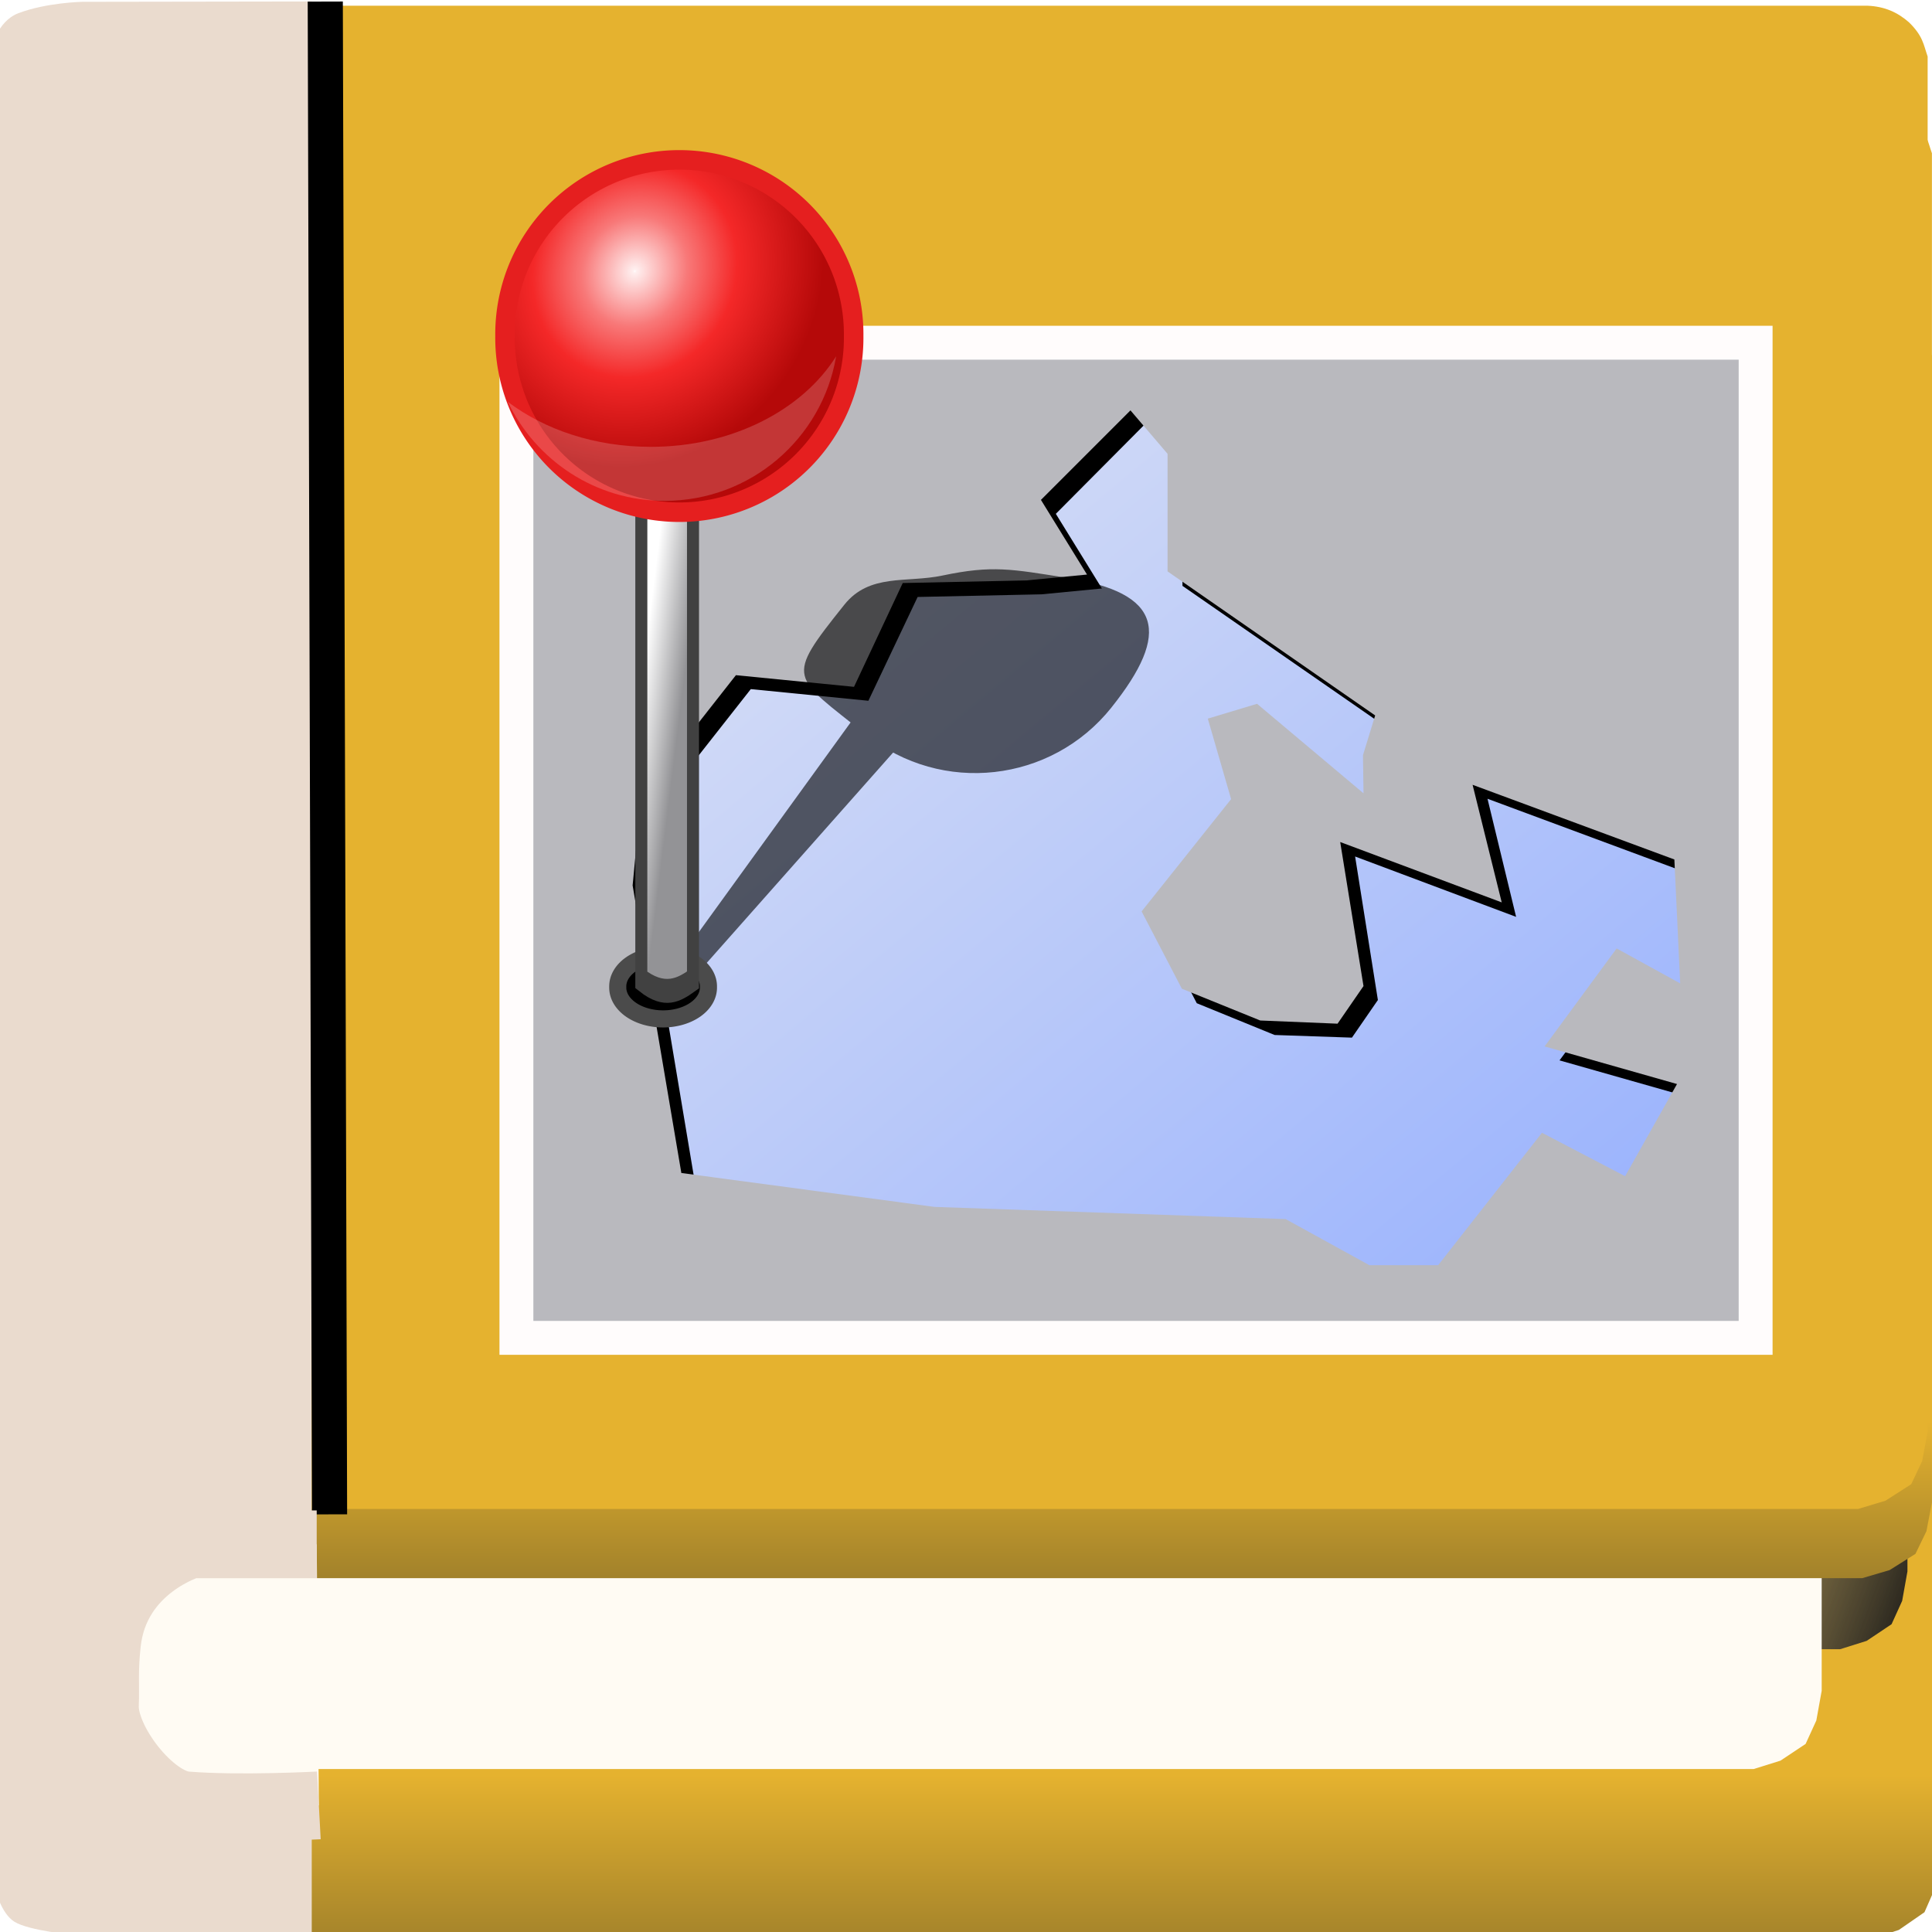 <?xml version="1.0" encoding="UTF-8" standalone="no"?>
<!-- Created with Inkscape (http://www.inkscape.org/) -->

<svg
   xmlns:dc="http://purl.org/dc/elements/1.1/"
   xmlns:cc="http://creativecommons.org/ns#"
   xmlns:rdf="http://www.w3.org/1999/02/22-rdf-syntax-ns#"
   xmlns:svg="http://www.w3.org/2000/svg"
   xmlns="http://www.w3.org/2000/svg"
   xmlns:xlink="http://www.w3.org/1999/xlink"
   xmlns:sodipodi="http://sodipodi.sourceforge.net/DTD/sodipodi-0.dtd"
   xmlns:inkscape="http://www.inkscape.org/namespaces/inkscape"
   width="114"
   height="114"
   id="svg2"
   version="1.1"
   inkscape:version="0.48.2 r9819"
   sodipodi:docname="BookIconFull114x114.svg"
   inkscape:export-filename="/Users/dean/Documents/InkscapeDocuments/BookIconFull@2.png"
   inkscape:export-xdpi="90"
   inkscape:export-ydpi="90">
  <defs
     id="defs4">
    <linearGradient
       id="linearGradient5474">
      <stop
         style="stop-color:#fffcfc;stop-opacity:1;"
         offset="0"
         id="stop5476" />
      <stop
         id="stop5478"
         offset="0.009"
         style="stop-color:#ffefef;stop-opacity:1;" />
      <stop
         style="stop-color:#f87878;stop-opacity:1;"
         offset="0.28"
         id="stop5480" />
      <stop
         id="stop5482"
         offset="0.541"
         style="stop-color:#f42828;stop-opacity:1;" />
      <stop
         style="stop-color:#b50909;stop-opacity:1;"
         offset="1"
         id="stop5484" />
    </linearGradient>
    <linearGradient
       id="linearGradient5462">
      <stop
         style="stop-color:#f6f6f6;stop-opacity:1;"
         offset="0"
         id="stop5464" />
      <stop
         id="stop5466"
         offset="0.575"
         style="stop-color:#f6d3d3;stop-opacity:1;" />
      <stop
         style="stop-color:#f29588;stop-opacity:1;"
         offset="0.775"
         id="stop5468" />
      <stop
         style="stop-color:#b40608;stop-opacity:1;"
         offset="1"
         id="stop5470" />
    </linearGradient>
    <linearGradient
       id="linearGradient4498">
      <stop
         id="stop4500"
         offset="0"
         style="stop-color:#fffcfc;stop-opacity:1;" />
      <stop
         style="stop-color:#ffefef;stop-opacity:1;"
         offset="0.133"
         id="stop4502" />
      <stop
         id="stop4504"
         offset="0.347"
         style="stop-color:#f87878;stop-opacity:1;" />
      <stop
         style="stop-color:#f42828;stop-opacity:1;"
         offset="0.674"
         id="stop5472" />
      <stop
         id="stop4506"
         offset="1"
         style="stop-color:#b50909;stop-opacity:1;" />
    </linearGradient>
    <linearGradient
       id="linearGradient4467">
      <stop
         style="stop-color:#ffffff;stop-opacity:0;"
         offset="0"
         id="stop4496" />
      <stop
         id="stop4514"
         offset="0.952"
         style="stop-color:#a19696;stop-opacity:1;" />
      <stop
         style="stop-color:#442e2e;stop-opacity:1;"
         offset="1"
         id="stop4471" />
    </linearGradient>
    <linearGradient
       id="linearGradient4405">
      <stop
         style="stop-color:#939396;stop-opacity:1;"
         offset="0"
         id="stop4407" />
      <stop
         style="stop-color:#ffffff;stop-opacity:1;"
         offset="1"
         id="stop4409" />
    </linearGradient>
    <linearGradient
       id="linearGradient4315">
      <stop
         style="stop-color:#8ba8ff;stop-opacity:1;"
         offset="0"
         id="stop4317" />
      <stop
         style="stop-color:#f1f1f2;stop-opacity:1;"
         offset="1"
         id="stop4319" />
    </linearGradient>
    <linearGradient
       inkscape:collect="always"
       id="linearGradient4168">
      <stop
         style="stop-color:#6d7ca6;stop-opacity:1;"
         offset="0"
         id="stop4170" />
      <stop
         style="stop-color:#6d7ca6;stop-opacity:0;"
         offset="1"
         id="stop4172" />
    </linearGradient>
    <linearGradient
       inkscape:collect="always"
       id="linearGradient4132">
      <stop
         style="stop-color:#737f9f;stop-opacity:1;"
         offset="0"
         id="stop4134" />
      <stop
         style="stop-color:#737f9f;stop-opacity:0;"
         offset="1"
         id="stop4136" />
    </linearGradient>
    <linearGradient
       id="linearGradient4086">
      <stop
         style="stop-color:#ff0003;stop-opacity:1;"
         offset="0"
         id="stop4088" />
      <stop
         style="stop-color:#ff0003;stop-opacity:0;"
         offset="1"
         id="stop4090" />
    </linearGradient>
    <linearGradient
       id="linearGradient4078"
       inkscape:collect="always">
      <stop
         id="stop4080"
         offset="0"
         style="stop-color:#8ba8ff;stop-opacity:1;" />
      <stop
         id="stop4082"
         offset="1"
         style="stop-color:#8ba8ff;stop-opacity:0" />
    </linearGradient>
    <linearGradient
       inkscape:collect="always"
       id="linearGradient4062">
      <stop
         style="stop-color:#8ba8ff;stop-opacity:0"
         offset="0"
         id="stop4064" />
      <stop
         style="stop-color:#8ba8ff;stop-opacity:0;"
         offset="1"
         id="stop4066" />
    </linearGradient>
    <linearGradient
       inkscape:collect="always"
       id="linearGradient4982">
      <stop
         style="stop-color:#000000;stop-opacity:1;"
         offset="0"
         id="stop4984" />
      <stop
         style="stop-color:#000000;stop-opacity:0;"
         offset="1"
         id="stop4986" />
    </linearGradient>
    <linearGradient
       id="linearGradient3840">
      <stop
         style="stop-color:#000000;stop-opacity:1;"
         offset="0"
         id="stop3842" />
      <stop
         style="stop-color:#000000;stop-opacity:0;"
         offset="1"
         id="stop3844" />
    </linearGradient>
    <linearGradient
       id="linearGradient3808">
      <stop
         style="stop-color:#111111;stop-opacity:1;"
         offset="0"
         id="stop3810" />
      <stop
         style="stop-color:#c8c7c6;stop-opacity:0;"
         offset="1"
         id="stop3812" />
    </linearGradient>
    <linearGradient
       id="linearGradient3758">
      <stop
         style="stop-color:#886f29;stop-opacity:1;"
         offset="0"
         id="stop3760" />
      <stop
         style="stop-color:#e5b22f;stop-opacity:1;"
         offset="1"
         id="stop3762" />
    </linearGradient>
    <linearGradient
       inkscape:collect="always"
       xlink:href="#linearGradient3758"
       id="linearGradient3764"
       x1="53.538"
       y1="1037.904"
       x2="53.538"
       y2="1024.772"
       gradientUnits="userSpaceOnUse" />
    <linearGradient
       inkscape:collect="always"
       xlink:href="#linearGradient3758"
       id="linearGradient3034"
       gradientUnits="userSpaceOnUse"
       x1="53.538"
       y1="1037.904"
       x2="53.538"
       y2="1024.772"
       gradientTransform="matrix(1.029,0,0,1.065,6.108,-48.272)" />
    <linearGradient
       inkscape:collect="always"
       xlink:href="#linearGradient3758"
       id="linearGradient3804"
       gradientUnits="userSpaceOnUse"
       x1="53.538"
       y1="1037.904"
       x2="53.538"
       y2="1024.772"
       gradientTransform="matrix(1.037,0,0,0.973,4.807,25.126)" />
    <linearGradient
       inkscape:collect="always"
       xlink:href="#linearGradient3808"
       id="linearGradient3814"
       x1="116.44"
       y1="1006.148"
       x2="91.439"
       y2="997.056"
       gradientUnits="userSpaceOnUse"
       gradientTransform="translate(9.242,-4.566)" />
    <linearGradient
       inkscape:collect="always"
       xlink:href="#linearGradient3840"
       id="linearGradient3846"
       x1="77.727"
       y1="1016.229"
       x2="24.896"
       y2="946.276"
       gradientUnits="userSpaceOnUse"
       gradientTransform="matrix(0.887,0,0,1,16.805,-0.041)" />
    <linearGradient
       inkscape:collect="always"
       xlink:href="#linearGradient4982"
       id="linearGradient4988"
       x1="96.634"
       y1="1029.321"
       x2="36.933"
       y2="950.393"
       gradientUnits="userSpaceOnUse"
       gradientTransform="translate(-2,-2)" />
    <clipPath
       clipPathUnits="userSpaceOnUse"
       id="clipPath4028">
      <path
         sodipodi:nodetypes="cccccccccccccccccccccccccccccccccccccc"
         inkscape:connector-curvature="0"
         id="path4030"
         d="m 176.874,958.924 0.683,-2.282 -11.993,-8.328 0,-6.829 -2.165,-2.498 -5.164,5.164 2.665,4.331 -3.498,0.333 -7.162,0.166 -2.832,5.996 -6.829,-0.666 -5.497,6.996 -0.479,5.173 2.811,16.647 14.649,1.952 20.331,0.713 4.83,2.665 3.998,0 5.996,-7.662 4.83,2.499 2.998,-5.33 -7.662,-2.165 4.164,-5.663 3.665,1.999 -0.333,-7.162 -11.66,-4.331 1.666,6.829 -9.328,-3.498 1.333,8.329 -1.499,2.165 -4.477,-0.164 -4.518,-1.835 -2.332,-4.497 5.164,-6.496 -1.333,-4.664 2.832,-0.833 6.163,5.164 z"
         style="fill:#8ba8ff;fill-opacity:1;stroke:#8ba8ff;stroke-width:1.653;stroke-linecap:butt;stroke-linejoin:round;stroke-miterlimit:4;stroke-opacity:1;stroke-dasharray:none;stroke-dashoffset:0;display:inline" />
    </clipPath>
    <clipPath
       clipPathUnits="userSpaceOnUse"
       id="clipPath4032">
      <path
         sodipodi:nodetypes="cccccccccccccccccccccccccccccccccccccc"
         inkscape:connector-curvature="0"
         id="path4034"
         d="m 176.874,958.924 0.683,-2.282 -11.993,-8.328 0,-6.829 -2.165,-2.498 -5.164,5.164 2.665,4.331 -3.498,0.333 -7.162,0.166 -2.832,5.996 -6.829,-0.666 -5.497,6.996 -0.479,5.173 2.811,16.647 14.649,1.952 20.331,0.713 4.83,2.665 3.998,0 5.996,-7.662 4.83,2.499 2.998,-5.33 -7.662,-2.165 4.164,-5.663 3.665,1.999 -0.333,-7.162 -11.66,-4.331 1.666,6.829 -9.328,-3.498 1.333,8.329 -1.499,2.165 -4.477,-0.164 -4.518,-1.835 -2.332,-4.497 5.164,-6.496 -1.333,-4.664 2.832,-0.833 6.163,5.164 z"
         style="fill:#8ba8ff;fill-opacity:1;stroke:#8ba8ff;stroke-width:1.653;stroke-linecap:butt;stroke-linejoin:round;stroke-miterlimit:4;stroke-opacity:1;stroke-dasharray:none;stroke-dashoffset:0;display:inline" />
    </clipPath>
    <linearGradient
       inkscape:collect="always"
       xlink:href="#linearGradient4062"
       id="linearGradient4068"
       x1="205.848"
       y1="992.742"
       x2="155.179"
       y2="954.148"
       gradientUnits="userSpaceOnUse" />
    <linearGradient
       inkscape:collect="always"
       xlink:href="#linearGradient4078"
       id="linearGradient4076"
       x1="158.049"
       y1="970.242"
       x2="205.848"
       y2="992.742"
       gradientUnits="userSpaceOnUse" />
    <linearGradient
       inkscape:collect="always"
       xlink:href="#linearGradient4086"
       id="linearGradient4092"
       x1="174.299"
       y1="965.957"
       x2="218.348"
       y2="1009.885"
       gradientUnits="userSpaceOnUse" />
    <linearGradient
       inkscape:collect="always"
       xlink:href="#linearGradient4132"
       id="linearGradient4138"
       x1="173.925"
       y1="965.957"
       x2="200.508"
       y2="1007.921"
       gradientUnits="userSpaceOnUse" />
    <clipPath
       clipPathUnits="userSpaceOnUse"
       id="clipPath4142">
      <path
         style="fill:#8ba8ff;fill-opacity:1;stroke:#8ba8ff;stroke-width:1.653;stroke-linecap:butt;stroke-linejoin:round;stroke-miterlimit:4;stroke-opacity:1;stroke-dasharray:none;stroke-dashoffset:0;display:inline"
         d="m 195.076,969.731 0.683,-2.282 -11.993,-8.328 0,-6.829 -2.165,-2.498 -5.164,5.164 2.665,4.331 -3.498,0.333 -7.162,0.166 -2.832,5.996 -6.829,-0.666 -5.497,6.996 -0.479,5.173 2.811,16.647 14.649,1.952 20.331,0.713 4.83,2.665 3.998,0 5.996,-7.662 4.83,2.499 2.998,-5.33 -7.662,-2.165 4.164,-5.663 3.665,1.999 -0.333,-7.162 -11.66,-4.331 1.666,6.829 -9.328,-3.498 1.333,8.329 -1.499,2.165 -4.477,-0.164 -4.518,-1.835 -2.332,-4.497 5.164,-6.496 -1.333,-4.664 2.832,-0.833 6.163,5.164 z"
         id="path4144"
         inkscape:connector-curvature="0"
         sodipodi:nodetypes="cccccccccccccccccccccccccccccccccccccc" />
    </clipPath>
    <clipPath
       clipPathUnits="userSpaceOnUse"
       id="clipPath4146">
      <path
         style="fill:#8ba8ff;fill-opacity:1;stroke:#8ba8ff;stroke-width:1.653;stroke-linecap:butt;stroke-linejoin:round;stroke-miterlimit:4;stroke-opacity:1;stroke-dasharray:none;stroke-dashoffset:0;display:inline"
         d="m 195.076,969.731 0.683,-2.282 -11.993,-8.328 0,-6.829 -2.165,-2.498 -5.164,5.164 2.665,4.331 -3.498,0.333 -7.162,0.166 -2.832,5.996 -6.829,-0.666 -5.497,6.996 -0.479,5.173 2.811,16.647 14.649,1.952 20.331,0.713 4.83,2.665 3.998,0 5.996,-7.662 4.83,2.499 2.998,-5.33 -7.662,-2.165 4.164,-5.663 3.665,1.999 -0.333,-7.162 -11.66,-4.331 1.666,6.829 -9.328,-3.498 1.333,8.329 -1.499,2.165 -4.477,-0.164 -4.518,-1.835 -2.332,-4.497 5.164,-6.496 -1.333,-4.664 2.832,-0.833 6.163,5.164 z"
         id="path4148"
         inkscape:connector-curvature="0"
         sodipodi:nodetypes="cccccccccccccccccccccccccccccccccccccc" />
    </clipPath>
    <linearGradient
       inkscape:collect="always"
       xlink:href="#linearGradient4132"
       id="linearGradient4154"
       gradientUnits="userSpaceOnUse"
       x1="173.925"
       y1="965.957"
       x2="200.508"
       y2="1007.921" />
    <linearGradient
       inkscape:collect="always"
       xlink:href="#linearGradient4168"
       id="linearGradient4174"
       x1="155.485"
       y1="978.15"
       x2="179.844"
       y2="1001.9"
       gradientUnits="userSpaceOnUse" />
    <clipPath
       clipPathUnits="userSpaceOnUse"
       id="clipPath4186">
      <path
         style="fill:#8ba8ff;fill-opacity:1;stroke:#8ba8ff;stroke-width:1.653;stroke-linecap:butt;stroke-linejoin:round;stroke-miterlimit:4;stroke-opacity:1;stroke-dasharray:none;stroke-dashoffset:0;display:inline"
         d="m 180.702,975.139 0.683,-2.282 -11.993,-8.328 -1e-5,-6.829 -2.165,-2.498 -5.164,5.164 2.665,4.331 -3.498,0.333 -7.162,0.166 -2.832,5.996 -6.829,-0.666 -5.497,6.996 -0.479,5.173 2.811,16.647 14.649,1.952 20.331,0.713 4.83,2.665 3.998,0 5.996,-7.662 4.83,2.499 2.998,-5.33 -7.662,-2.165 4.164,-5.663 3.665,1.999 -0.333,-7.162 -11.66,-4.331 1.666,6.829 -9.328,-3.498 1.333,8.329 -1.499,2.165 -4.477,-0.164 -4.518,-1.835 -2.332,-4.497 5.164,-6.496 -1.333,-4.664 2.832,-0.833 6.163,5.164 z"
         id="path4188"
         inkscape:connector-curvature="0"
         sodipodi:nodetypes="cccccccccccccccccccccccccccccccccccccc" />
    </clipPath>
    <clipPath
       clipPathUnits="userSpaceOnUse"
       id="clipPath4190">
      <path
         style="fill:#8ba8ff;fill-opacity:1;stroke:#8ba8ff;stroke-width:1.653;stroke-linecap:butt;stroke-linejoin:round;stroke-miterlimit:4;stroke-opacity:1;stroke-dasharray:none;stroke-dashoffset:0;display:inline"
         d="m 180.702,975.139 0.683,-2.282 -11.993,-8.328 -1e-5,-6.829 -2.165,-2.498 -5.164,5.164 2.665,4.331 -3.498,0.333 -7.162,0.166 -2.832,5.996 -6.829,-0.666 -5.497,6.996 -0.479,5.173 2.811,16.647 14.649,1.952 20.331,0.713 4.83,2.665 3.998,0 5.996,-7.662 4.83,2.499 2.998,-5.33 -7.662,-2.165 4.164,-5.663 3.665,1.999 -0.333,-7.162 -11.66,-4.331 1.666,6.829 -9.328,-3.498 1.333,8.329 -1.499,2.165 -4.477,-0.164 -4.518,-1.835 -2.332,-4.497 5.164,-6.496 -1.333,-4.664 2.832,-0.833 6.163,5.164 z"
         id="path4192"
         inkscape:connector-curvature="0"
         sodipodi:nodetypes="cccccccccccccccccccccccccccccccccccccc" />
    </clipPath>
    <linearGradient
       inkscape:collect="always"
       xlink:href="#linearGradient4168"
       id="linearGradient4198"
       gradientUnits="userSpaceOnUse"
       x1="155.485"
       y1="978.15"
       x2="179.844"
       y2="1001.9" />
    <clipPath
       clipPathUnits="userSpaceOnUse"
       id="clipPath4216">
      <path
         style="fill:#8ba8ff;fill-opacity:1;stroke:#8ba8ff;stroke-width:1.653;stroke-linecap:butt;stroke-linejoin:round;stroke-miterlimit:4;stroke-opacity:1;stroke-dasharray:none;stroke-dashoffset:0;display:inline"
         d="m 200.126,976.549 0.683,-2.282 -11.993,-8.328 -1e-5,-6.829 -2.165,-2.498 -5.164,5.164 2.665,4.331 -3.498,0.333 -7.162,0.166 -2.832,5.996 -6.829,-0.666 -5.497,6.996 -0.479,5.173 2.811,16.647 14.649,1.952 20.331,0.713 4.83,2.665 3.998,0 5.996,-7.662 4.83,2.499 2.998,-5.33 -7.662,-2.165 4.164,-5.663 3.665,1.999 -0.333,-7.162 -11.66,-4.331 1.666,6.829 -9.328,-3.498 1.333,8.329 -1.499,2.165 -4.477,-0.164 -4.518,-1.835 -2.332,-4.497 5.164,-6.496 -1.333,-4.664 2.832,-0.833 6.163,5.164 z"
         id="path4218"
         inkscape:connector-curvature="0"
         sodipodi:nodetypes="cccccccccccccccccccccccccccccccccccccc" />
    </clipPath>
    <clipPath
       clipPathUnits="userSpaceOnUse"
       id="clipPath4220">
      <path
         style="fill:#8ba8ff;fill-opacity:1;stroke:#8ba8ff;stroke-width:1.653;stroke-linecap:butt;stroke-linejoin:round;stroke-miterlimit:4;stroke-opacity:1;stroke-dasharray:none;stroke-dashoffset:0;display:inline"
         d="m 200.126,976.549 0.683,-2.282 -11.993,-8.328 -1e-5,-6.829 -2.165,-2.498 -5.164,5.164 2.665,4.331 -3.498,0.333 -7.162,0.166 -2.832,5.996 -6.829,-0.666 -5.497,6.996 -0.479,5.173 2.811,16.647 14.649,1.952 20.331,0.713 4.83,2.665 3.998,0 5.996,-7.662 4.83,2.499 2.998,-5.33 -7.662,-2.165 4.164,-5.663 3.665,1.999 -0.333,-7.162 -11.66,-4.331 1.666,6.829 -9.328,-3.498 1.333,8.329 -1.499,2.165 -4.477,-0.164 -4.518,-1.835 -2.332,-4.497 5.164,-6.496 -1.333,-4.664 2.832,-0.833 6.163,5.164 z"
         id="path4222"
         inkscape:connector-curvature="0"
         sodipodi:nodetypes="cccccccccccccccccccccccccccccccccccccc" />
    </clipPath>
    <linearGradient
       inkscape:collect="always"
       xlink:href="#linearGradient4315"
       id="linearGradient4321"
       x1="225.283"
       y1="90.152"
       x2="152.389"
       y2="2.741"
       gradientUnits="userSpaceOnUse"
       gradientTransform="translate(0.714,938.719)" />
    <filter
       inkscape:collect="always"
       id="filter4421">
      <feGaussianBlur
         inkscape:collect="always"
         stdDeviation="0.989"
         id="feGaussianBlur4423" />
    </filter>
    <linearGradient
       inkscape:collect="always"
       xlink:href="#linearGradient4315"
       id="linearGradient4465"
       gradientUnits="userSpaceOnUse"
       gradientTransform="translate(87.082,938.214)"
       x1="225.283"
       y1="90.152"
       x2="152.389"
       y2="2.741" />
    <clipPath
       clipPathUnits="userSpaceOnUse"
       id="clipPath4513">
      <rect
         style="fill:#b9b9be;fill-opacity:1;fill-rule:evenodd;stroke:#fffcfc;stroke-width:2;stroke-linecap:butt;stroke-linejoin:miter;stroke-miterlimit:4;stroke-opacity:1;stroke-dasharray:none"
         id="rect4515"
         width="73.121"
         height="58.719"
         x="242.139"
         y="957.383" />
    </clipPath>
    <clipPath
       clipPathUnits="userSpaceOnUse"
       id="clipPath4517">
      <rect
         style="fill:#b9b9be;fill-opacity:1;fill-rule:evenodd;stroke:#fffcfc;stroke-width:2;stroke-linecap:butt;stroke-linejoin:miter;stroke-miterlimit:4;stroke-opacity:1;stroke-dasharray:none"
         id="rect4519"
         width="73.121"
         height="58.719"
         x="242.139"
         y="957.383" />
    </clipPath>
    <clipPath
       clipPathUnits="userSpaceOnUse"
       id="clipPath4521">
      <rect
         style="fill:#b9b9be;fill-opacity:1;fill-rule:evenodd;stroke:#fffcfc;stroke-width:2;stroke-linecap:butt;stroke-linejoin:miter;stroke-miterlimit:4;stroke-opacity:1;stroke-dasharray:none"
         id="rect4523"
         width="73.121"
         height="58.719"
         x="242.139"
         y="957.383" />
    </clipPath>
    <linearGradient
       inkscape:collect="always"
       xlink:href="#linearGradient4315"
       id="linearGradient4530"
       gradientUnits="userSpaceOnUse"
       gradientTransform="translate(87.082,938.214)"
       x1="225.283"
       y1="90.152"
       x2="152.389"
       y2="2.741" />
    <filter
       id="filter4543"
       inkscape:label="Drop shadow"
       width="1.5"
       height="1.5"
       x="-.25"
       y="-.25">
      <feGaussianBlur
         id="feGaussianBlur4545"
         in="SourceAlpha"
         stdDeviation="2"
         result="blur" />
      <feColorMatrix
         id="feColorMatrix4547"
         result="bluralpha"
         type="matrix"
         values="1 0 0 0 0 0 1 0 0 0 0 0 1 0 0 0 0 0 1 0 " />
      <feOffset
         id="feOffset4549"
         in="bluralpha"
         dx="4"
         dy="4"
         result="offsetBlur" />
      <feMerge
         id="feMerge4551">
        <feMergeNode
           id="feMergeNode4553"
           in="offsetBlur" />
        <feMergeNode
           id="feMergeNode4555"
           in="SourceGraphic" />
      </feMerge>
    </filter>
    <linearGradient
       inkscape:collect="always"
       xlink:href="#linearGradient3795"
       id="linearGradient3873"
       gradientUnits="userSpaceOnUse"
       gradientTransform="matrix(0.545,0,0,0.545,-32.148,216.55)"
       x1="300"
       y1="312"
       x2="375"
       y2="337" />
    <linearGradient
       id="linearGradient3795">
      <stop
         style="stop-color:#ffffff;stop-opacity:1;"
         offset="0"
         id="stop3797" />
      <stop
         style="stop-color:#000000;stop-opacity:0;"
         offset="1"
         id="stop3799" />
    </linearGradient>
    <radialGradient
       inkscape:collect="always"
       xlink:href="#linearGradient3809"
       id="radialGradient3875"
       gradientUnits="userSpaceOnUse"
       gradientTransform="matrix(0.276,-0.465,0.472,0.28,137.427,280.632)"
       cx="311.94"
       cy="196.302"
       fx="311.94"
       fy="196.302"
       r="50.847" />
    <linearGradient
       id="linearGradient3809">
      <stop
         style="stop-color:#ffffff;stop-opacity:1;"
         offset="0"
         id="stop3811" />
      <stop
         style="stop-color:#d13333;stop-opacity:1"
         offset="1"
         id="stop3813" />
    </linearGradient>
    <radialGradient
       r="50.847"
       fy="196.302"
       fx="311.94"
       cy="196.302"
       cx="311.94"
       gradientTransform="matrix(0.276,-0.465,0.472,0.28,137.427,280.632)"
       gradientUnits="userSpaceOnUse"
       id="radialGradient3604"
       xlink:href="#linearGradient3809"
       inkscape:collect="always" />
    <filter
       inkscape:collect="always"
       id="filter4447"
       x="-0.172"
       width="1.344"
       y="-0.249"
       height="1.498">
      <feGaussianBlur
         inkscape:collect="always"
         stdDeviation="0.38"
         id="feGaussianBlur4449" />
    </filter>
    <radialGradient
       inkscape:collect="always"
       xlink:href="#linearGradient4467"
       id="radialGradient4512"
       gradientUnits="userSpaceOnUse"
       gradientTransform="matrix(-0.42,0.999,-1.08,-0.454,216.061,-102.281)"
       cx="136.554"
       cy="21.321"
       fx="136.554"
       fy="21.321"
       r="9.429" />
    <linearGradient
       inkscape:collect="always"
       xlink:href="#linearGradient4405"
       id="linearGradient4550"
       gradientUnits="userSpaceOnUse"
       gradientTransform="matrix(1.715,0,0,1.162,-68.402,948.635)"
       x1="132.785"
       y1="39.912"
       x2="130.573"
       y2="39.902" />
    <radialGradient
       inkscape:collect="always"
       xlink:href="#linearGradient4498"
       id="radialGradient4552"
       gradientUnits="userSpaceOnUse"
       gradientTransform="matrix(-0.461,0.771,-0.695,-0.416,213.415,-71.982)"
       cx="136.367"
       cy="21.393"
       fx="136.367"
       fy="21.393"
       r="9.429" />
    <linearGradient
       inkscape:collect="always"
       xlink:href="#linearGradient4405"
       id="linearGradient4560"
       gradientUnits="userSpaceOnUse"
       gradientTransform="matrix(1.715,0,0,1.162,-68.402,948.635)"
       x1="132.785"
       y1="39.912"
       x2="130.573"
       y2="39.902" />
    <radialGradient
       inkscape:collect="always"
       xlink:href="#linearGradient4498"
       id="radialGradient4562"
       gradientUnits="userSpaceOnUse"
       gradientTransform="matrix(-0.461,0.771,-0.695,-0.416,213.415,-71.982)"
       cx="136.367"
       cy="21.393"
       fx="136.367"
       fy="21.393"
       r="9.429" />
    <filter
       id="filter7348"
       inkscape:label="Drop shadow"
       width="1.5"
       height="1.5"
       x="-.25"
       y="-.25">
      <feGaussianBlur
         id="feGaussianBlur7350"
         in="SourceAlpha"
         stdDeviation="0"
         result="blur" />
      <feColorMatrix
         id="feColorMatrix7352"
         result="bluralpha"
         type="matrix"
         values="1 0 0 0 0 0 1 0 0 0 0 0 1 0 0 0 0 0 1 0 " />
      <feOffset
         id="feOffset7354"
         in="bluralpha"
         dx="0.6"
         dy="-2.96985e-15"
         result="offsetBlur" />
      <feMerge
         id="feMerge7356">
        <feMergeNode
           id="feMergeNode7358"
           in="offsetBlur" />
        <feMergeNode
           id="feMergeNode7360"
           in="SourceGraphic" />
      </feMerge>
    </filter>
    <filter
       id="filter7362"
       inkscape:label="Drop shadow"
       width="1.5"
       height="1.5"
       x="-.25"
       y="-.25">
      <feGaussianBlur
         id="feGaussianBlur7364"
         in="SourceAlpha"
         stdDeviation="0"
         result="blur" />
      <feColorMatrix
         id="feColorMatrix7366"
         result="bluralpha"
         type="matrix"
         values="1 0 0 0 0 0 1 0 0 0 0 0 1 0 0 0 0 0 1 0 " />
      <feOffset
         id="feOffset7368"
         in="bluralpha"
         dx="0.6"
         dy="-2.96985e-15"
         result="offsetBlur" />
      <feMerge
         id="feMerge7370">
        <feMergeNode
           id="feMergeNode7372"
           in="offsetBlur" />
        <feMergeNode
           id="feMergeNode7374"
           in="SourceGraphic" />
      </feMerge>
    </filter>
    <filter
       id="filter7376"
       inkscape:label="Drop shadow"
       width="1.5"
       height="1.5"
       x="-.25"
       y="-.25">
      <feGaussianBlur
         id="feGaussianBlur7378"
         in="SourceAlpha"
         stdDeviation="0"
         result="blur" />
      <feColorMatrix
         id="feColorMatrix7380"
         result="bluralpha"
         type="matrix"
         values="1 0 0 0 0 0 1 0 0 0 0 0 1 0 0 0 0 0 1 0 " />
      <feOffset
         id="feOffset7382"
         in="bluralpha"
         dx="0.6"
         dy="-2.96985e-15"
         result="offsetBlur" />
      <feMerge
         id="feMerge7384">
        <feMergeNode
           id="feMergeNode7386"
           in="offsetBlur" />
        <feMergeNode
           id="feMergeNode7388"
           in="SourceGraphic" />
      </feMerge>
    </filter>
    <linearGradient
       inkscape:collect="always"
       xlink:href="#linearGradient4405"
       id="linearGradient7578"
       gradientUnits="userSpaceOnUse"
       gradientTransform="matrix(1.715,0,0,1.162,-121.989,845.871)"
       x1="132.785"
       y1="39.912"
       x2="130.573"
       y2="39.902" />
    <radialGradient
       inkscape:collect="always"
       xlink:href="#linearGradient5474"
       id="radialGradient7580"
       gradientUnits="userSpaceOnUse"
       gradientTransform="matrix(-0.561,0.937,-0.86,-0.515,230.537,-92.547)"
       cx="137.463"
       cy="21.58"
       fx="137.463"
       fy="21.58"
       r="9.429" />
    <linearGradient
       inkscape:collect="always"
       xlink:href="#linearGradient4405"
       id="linearGradient7593"
       gradientUnits="userSpaceOnUse"
       gradientTransform="matrix(1.715,0,0,1.162,-20.561,849.799)"
       x1="132.785"
       y1="39.912"
       x2="130.573"
       y2="39.902" />
    <radialGradient
       inkscape:collect="always"
       xlink:href="#linearGradient4498"
       id="radialGradient7595"
       gradientUnits="userSpaceOnUse"
       gradientTransform="matrix(-0.461,0.771,-0.695,-0.416,213.415,-71.982)"
       cx="136.367"
       cy="21.393"
       fx="136.367"
       fy="21.393"
       r="9.429" />
    <radialGradient
       inkscape:collect="always"
       xlink:href="#linearGradient5462"
       id="radialGradient3566"
       gradientUnits="userSpaceOnUse"
       gradientTransform="matrix(-0.461,0.771,-0.695,-0.416,213.415,-71.982)"
       cx="136.367"
       cy="21.393"
       fx="136.367"
       fy="21.393"
       r="9.429" />
    <linearGradient
       inkscape:collect="always"
       xlink:href="#linearGradient4405"
       id="linearGradient5506"
       gradientUnits="userSpaceOnUse"
       gradientTransform="matrix(1.715,0,0,1.162,-49.489,840.871)"
       x1="132.785"
       y1="39.912"
       x2="130.573"
       y2="39.902" />
    <radialGradient
       inkscape:collect="always"
       xlink:href="#linearGradient5474"
       id="radialGradient5508"
       gradientUnits="userSpaceOnUse"
       gradientTransform="matrix(-0.561,0.937,-0.86,-0.515,230.537,-92.547)"
       cx="137.463"
       cy="21.58"
       fx="137.463"
       fy="21.58"
       r="9.429" />
    <filter
       inkscape:collect="always"
       id="filter5631"
       x="-0.138"
       width="1.276"
       y="-0.171"
       height="1.342">
      <feGaussianBlur
         inkscape:collect="always"
         stdDeviation="2.231"
         id="feGaussianBlur5633" />
    </filter>
    <linearGradient
       inkscape:collect="always"
       xlink:href="#linearGradient4405"
       id="linearGradient5672"
       gradientUnits="userSpaceOnUse"
       gradientTransform="matrix(1.715,0,0,1.162,-49.489,840.871)"
       x1="132.785"
       y1="39.912"
       x2="130.573"
       y2="39.902" />
    <radialGradient
       inkscape:collect="always"
       xlink:href="#linearGradient5474"
       id="radialGradient5674"
       gradientUnits="userSpaceOnUse"
       gradientTransform="matrix(-0.561,0.937,-0.86,-0.515,230.537,-92.547)"
       cx="137.463"
       cy="21.58"
       fx="137.463"
       fy="21.58"
       r="9.429" />
    <filter
       inkscape:collect="always"
       id="filter5680"
       x="-0.062"
       width="1.125"
       y="-0.141"
       height="1.283">
      <feGaussianBlur
         inkscape:collect="always"
         stdDeviation="0.503"
         id="feGaussianBlur5682" />
    </filter>
    <linearGradient
       inkscape:collect="always"
       xlink:href="#linearGradient4405"
       id="linearGradient5707"
       gradientUnits="userSpaceOnUse"
       gradientTransform="matrix(1.715,0,0,1.162,-49.489,840.871)"
       x1="132.785"
       y1="39.912"
       x2="130.573"
       y2="39.902" />
    <radialGradient
       inkscape:collect="always"
       xlink:href="#linearGradient5474"
       id="radialGradient5709"
       gradientUnits="userSpaceOnUse"
       gradientTransform="matrix(-0.561,0.937,-0.86,-0.515,230.537,-92.547)"
       cx="137.463"
       cy="21.58"
       fx="137.463"
       fy="21.58"
       r="9.429" />
    <linearGradient
       inkscape:collect="always"
       xlink:href="#linearGradient4405"
       id="linearGradient5711"
       gradientUnits="userSpaceOnUse"
       gradientTransform="matrix(1.715,0,0,1.162,-49.489,840.871)"
       x1="132.992"
       y1="35.464"
       x2="130.159"
       y2="34.994" />
    <linearGradient
       inkscape:collect="always"
       xlink:href="#linearGradient4405"
       id="linearGradient5736"
       gradientUnits="userSpaceOnUse"
       gradientTransform="matrix(1.715,0,0,1.162,-49.489,840.871)"
       x1="132.992"
       y1="35.464"
       x2="130.159"
       y2="34.994" />
    <radialGradient
       inkscape:collect="always"
       xlink:href="#linearGradient5474"
       id="radialGradient5738"
       gradientUnits="userSpaceOnUse"
       gradientTransform="matrix(-0.561,0.937,-0.86,-0.515,230.537,-92.547)"
       cx="137.463"
       cy="21.58"
       fx="137.463"
       fy="21.58"
       r="9.429" />
    <linearGradient
       inkscape:collect="always"
       xlink:href="#linearGradient4405"
       id="linearGradient5769"
       gradientUnits="userSpaceOnUse"
       gradientTransform="matrix(1.715,0,0,1.162,-49.489,840.871)"
       x1="132.992"
       y1="35.464"
       x2="130.159"
       y2="34.994" />
    <radialGradient
       inkscape:collect="always"
       xlink:href="#linearGradient5474"
       id="radialGradient5771"
       gradientUnits="userSpaceOnUse"
       gradientTransform="matrix(-0.561,0.937,-0.86,-0.515,230.537,-92.547)"
       cx="137.463"
       cy="21.58"
       fx="137.463"
       fy="21.58"
       r="9.429" />
  </defs>
  <sodipodi:namedview
     id="base"
     pagecolor="#ffffff"
     bordercolor="#666666"
     borderopacity="1.0"
     inkscape:pageopacity="0.0"
     inkscape:pageshadow="2"
     inkscape:zoom="3.959798"
     inkscape:cx="23.548215"
     inkscape:cy="55.356424"
     inkscape:document-units="px"
     inkscape:current-layer="layer1"
     showgrid="false"
     inkscape:window-width="1280"
     inkscape:window-height="691"
     inkscape:window-x="0"
     inkscape:window-y="0"
     inkscape:window-maximized="0" />
  <g
     inkscape:label="Layer 1"
     inkscape:groupmode="layer"
     id="layer1"
     transform="translate(0,-938.362)">
    <g
       id="g5574"
       style="opacity:0.603;filter:url(#filter5631)"
       transform="matrix(0.781,0.624,-0.624,0.781,573.437,64.753)">
      <path
         style="fill:#000000;fill-opacity:1;fill-rule:evenodd;stroke:none;filter:url(#filter7348)"
         d="m 172.814,875.338 7.655,-0.107 -2.898,28.568 c -1.634,0.59 0.663,1 -2.071,-0.09 z"
         id="path5566"
         inkscape:connector-curvature="0"
         sodipodi:nodetypes="ccccc"
         transform="matrix(0.503,0,0,1.002,126.176,2.504)" />
      <path
         transform="matrix(1.152,0,0,1.152,56.296,844.479)"
         style="color:#000000;fill:#000000;fill-opacity:1;fill-rule:evenodd;stroke:none;stroke-width:1px;marker:none;visibility:visible;display:inline;overflow:visible;filter:url(#filter7376);enable-background:accumulate"
         d="m 146.071,28.464 c 0,4.931 -3.997,8.929 -8.929,8.929 -4.931,0 -5.051,0.428 -5.051,-4.503 0,-2.077 1.791,-2.848 3.001,-4.317 1.653,-2.006 2.546,-2.458 5.039,-3.875 4.286,-2.438 5.939,-1.164 5.939,3.767 z"
         id="path5568"
         inkscape:connector-curvature="0"
         sodipodi:nodetypes="ssssss" />
    </g>
    <path
       style="fill:url(#linearGradient3034);fill-opacity:1;fill-rule:evenodd;stroke:none"
       d="m 8.708,957.556 102.279,0 c 1.025,0.048 1.774,0.428 2.432,1.046 0.833,0.874 0.859,1.42 1.103,2.173 l 0,87.099 -0.322,1.854 -0.643,1.466 -1.512,1.046 -1.609,0.523 -101.727,0 z"
       id="path3030"
       inkscape:connector-curvature="0"
       sodipodi:nodetypes="ccccccccccc" />
    <path
       style="fill:url(#linearGradient3814);fill-opacity:1;fill-rule:evenodd;stroke:none"
       d="m 9.768,946.276 99.35,0 c 0.996,0.045 1.723,0.402 2.362,0.982 0.809,0.821 0.834,1.334 1.071,2.04 l 0,81.786 -0.312,1.741 -0.625,1.376 -1.469,0.982 -1.562,0.491 -98.814,0 z"
       id="path3806"
       inkscape:connector-curvature="0"
       sodipodi:nodetypes="ccccccccccc" />
    <path
       sodipodi:nodetypes="ccccccccccc"
       inkscape:connector-curvature="0"
       id="path3032"
       d="m 3.425,952.842 100.59,0 c 1.008,0.045 1.745,0.404 2.391,0.988 0.819,0.826 0.845,1.341 1.085,2.052 l 0,82.248 -0.316,1.751 -0.633,1.384 -1.487,0.988 -1.582,0.494 -100.047,0 z"
       style="fill:#fffbf3;fill-opacity:1;fill-rule:evenodd;stroke:none" />
    <path
       sodipodi:nodetypes="ccccccccccc"
       inkscape:connector-curvature="0"
       id="path3756"
       d="m 7.425,944.464 103.011,0 c 1.032,0.043 1.787,0.391 2.449,0.956 0.839,0.799 0.865,1.298 1.111,1.986 l 0,79.61 -0.324,1.695 -0.648,1.339 -1.523,0.956 -1.62,0.478 -102.456,0 z"
       style="fill:url(#linearGradient3804);fill-opacity:1;fill-rule:evenodd;stroke:none" />
    <path
       style="fill:#e5b22f;fill-opacity:1;fill-rule:evenodd;stroke:none"
       d="m 7.425,938.699 102.767,0 c 1.03,0.044 1.783,0.399 2.443,0.974 0.837,0.815 0.863,1.323 1.108,2.024 l 0,81.149 -0.323,1.727 -0.646,1.366 -1.52,0.974 -1.616,0.487 -102.213,0 z"
       id="rect2985"
       inkscape:connector-curvature="0"
       sodipodi:nodetypes="ccccccccccc" />
    <path
       style="fill:#eadbce;fill-opacity:1;fill-rule:evenodd;stroke:none"
       d="m 1.087,939.14 c 1.649,-0.629 3.766,-0.671 3.766,-0.671 l 13.542,-0.021 0,114.08 -14.064,0 c 0,0 -2.608,-0.237 -3.472,-0.766 -0.821,-0.502 -1.152,-1.994 -1.152,-1.994 L -0.5,941.284 c 0,0 0.281,-1.645 1.586,-2.143 z"
       id="rect3056"
       inkscape:connector-curvature="0"
       sodipodi:nodetypes="sccccaccs" />
    <path
       style="fill:none;stroke:#000000;stroke-width:2.073;stroke-linecap:butt;stroke-linejoin:miter;stroke-miterlimit:4;stroke-opacity:1;stroke-dasharray:none"
       d="m 19.193,938.454 0.253,89.264"
       id="path3844"
       inkscape:connector-curvature="0" />
    <path
       style="fill:#fffbf3;fill-opacity:1;stroke:#eadbce;stroke-width:4;stroke-linecap:butt;stroke-linejoin:miter;stroke-miterlimit:4;stroke-opacity:1;stroke-dasharray:none"
       d="m 18.688,1029.487 -7.45,0 c 0,0 -4.419,1.263 -4.924,5.808 -0.186,1.67 -0.077,2.537 -0.123,3.677 -0.086,2.126 2.702,5.752 4.795,5.919 3.157,0.253 7.829,0 7.829,0"
       id="path3867"
       inkscape:connector-curvature="0"
       sodipodi:nodetypes="ccsssc" />
    <path
       sodipodi:nodetypes="cccccccccccccccccccccccccccccccccccccc"
       inkscape:connector-curvature="0"
       id="path4238"
       d="m 17.411,892.917 0.683,-2.282 -11.993,-8.328 -1e-5,-6.829 -2.165,-2.498 -5.164,5.164 2.665,4.331 -3.498,0.333 -7.162,0.166 -2.832,5.996 -6.829,-0.666 -5.497,6.996 -0.479,5.173 2.811,16.647 14.649,1.952 20.331,0.713 4.83,2.665 3.998,0 5.996,-7.662 4.83,2.499 2.998,-5.33 -7.662,-2.165 4.164,-5.663 3.665,1.999 -0.333,-7.162 -11.66,-4.331 1.666,6.829 -9.328,-3.498 1.333,8.329 -1.499,2.165 -4.477,-0.164 -4.518,-1.835 -2.332,-4.497 5.164,-6.496 -1.333,-4.664 2.832,-0.833 6.163,5.164 z"
       style="fill:#8ba8ff;fill-opacity:1;stroke:#8ba8ff;stroke-width:1.653;stroke-linecap:butt;stroke-linejoin:round;stroke-miterlimit:4;stroke-opacity:1;stroke-dasharray:none;stroke-dashoffset:0;display:inline" />
    <g
       id="g4534"
       style="filter:url(#filter4543)"
       transform="translate(0,2)">
      <g
         transform="translate(-214.913,-4.747)"
         id="g4525">
        <rect
           style="fill:url(#linearGradient4530);fill-opacity:1;fill-rule:evenodd;stroke:none"
           id="rect4305"
           width="67.68"
           height="55.558"
           x="246.686"
           y="959.028"
           ry="0"
           clip-path="url(#clipPath4521)" />
        <path
           style="fill:#000000;fill-opacity:1;fill-rule:evenodd;stroke:none;filter:url(#filter4421)"
           d="m 243.498,958.21 0,58.719 73.125,0 0,-58.719 -73.125,0 z m 34.969,3.938 2.219,2.562 0,6.969 12.219,8.469 -0.688,2.344 0,2.25 -6.281,-5.25 -2.875,0.844 1.344,4.75 -5.25,6.625 2.375,4.594 4.594,1.875 4.562,0.156 1.531,-2.219 -1.344,-8.469 9.5,3.562 -1.688,-6.969 11.875,4.406 0.344,7.312 -3.719,-2.031 -4.25,5.75 7.812,2.219 -3.062,5.437 -4.938,-2.562 -6.094,7.812 -4.094,0 -4.906,-2.688 -20.75,-0.75 -14.938,-1.969 -2.844,-17 0.469,-5.25 5.625,-7.156 6.938,0.688 2.906,-6.125 7.312,-0.156 3.562,-0.344 -2.719,-4.406 5.25,-5.281 z"
           id="rect4297"
           inkscape:connector-curvature="0"
           clip-path="url(#clipPath4517)" />
        <path
           style="fill:#b9b9be;fill-opacity:1;fill-rule:evenodd;stroke:none"
           d="m 217.618,939.763 0,103.031 125.5,0 0,-103.031 -125.5,0 z m 60,21.562 2.188,2.562 0,6.938 12.25,8.5 -0.719,2.344 0.031,2.25 -6.281,-5.281 -2.906,0.875 1.375,4.75 -5.281,6.625 2.375,4.562 4.625,1.875 4.562,0.188 1.531,-2.219 -1.375,-8.5 9.531,3.562 -1.719,-6.938 11.906,4.406 0.344,7.312 -3.75,-2.062 -4.25,5.781 7.812,2.219 -3.062,5.438 -4.906,-2.562 -6.125,7.812 -4.062,0 -4.938,-2.719 -20.719,-0.719 -14.938,-2 -2.875,-16.969 0.5,-5.281 5.594,-7.125 6.969,0.688 2.875,-6.125 7.312,-0.156 3.562,-0.344 -2.719,-4.406 5.281,-5.281 z"
           id="rect4202"
           inkscape:connector-curvature="0"
           clip-path="url(#clipPath4513)" />
      </g>
      <rect
         y="952.585"
         x="26.472"
         height="58.719"
         width="73.121"
         id="rect4532"
         style="fill:none;stroke:#fffcfc;stroke-width:2;stroke-linecap:butt;stroke-linejoin:miter;stroke-miterlimit:4;stroke-opacity:1;stroke-dasharray:none" />
    </g>
    <path
       sodipodi:type="arc"
       style="color:#000000;fill:#000000;fill-opacity:1;fill-rule:evenodd;stroke:#4b4b4b;stroke-width:1px;stroke-linecap:butt;stroke-linejoin:miter;stroke-miterlimit:4;stroke-opacity:1;stroke-dasharray:none;stroke-dashoffset:0;marker:none;visibility:visible;display:inline;overflow:visible;filter:url(#filter4447);enable-background:accumulate"
       id="path5498"
       sodipodi:cx="137.50702"
       sodipodi:cy="57.05265"
       sodipodi:rx="2.6516504"
       sodipodi:ry="1.8309015"
       d="m 140.159,57.053 a 2.652,1.831 0 1 1 -5.303,0 2.652,1.831 0 1 1 5.303,0 z"
       transform="matrix(1.009,0,0,1.009,36.753,849.383)" />
    <path
       style="fill:url(#linearGradient5711);fill-opacity:1;fill-rule:evenodd;stroke:#414141;stroke-width:1.411px;stroke-linecap:butt;stroke-linejoin:miter;stroke-opacity:1;filter:url(#filter7348)"
       d="m 172.649,875.607 6.062,0 0,27.867 c -1.634,0.59 -3.328,1.09 -6.062,0 z"
       id="path5500"
       inkscape:connector-curvature="0"
       sodipodi:nodetypes="ccccc"
       transform="matrix(0.503,0,0,1.002,87.069,1.254)" />
    <path
       sodipodi:type="arc"
       style="color:#000000;fill:url(#radialGradient5508);fill-opacity:1;fill-rule:evenodd;stroke:#e51f1f;stroke-width:1px;stroke-linecap:butt;stroke-linejoin:miter;stroke-miterlimit:4;stroke-opacity:1;stroke-dasharray:none;stroke-dashoffset:0;marker:none;visibility:visible;display:inline;overflow:visible;filter:url(#filter7376);enable-background:accumulate"
       id="path5502"
       sodipodi:cx="137.14285"
       sodipodi:cy="28.464287"
       sodipodi:rx="8.9285717"
       sodipodi:ry="8.9285717"
       d="m 146.071,28.464 a 8.929,8.929 0 1 1 -17.857,0 8.929,8.929 0 1 1 17.857,0 z"
       transform="matrix(1.152,0,0,1.152,17.777,835.749)" />
    <path
       inkscape:connector-curvature="0"
       style="opacity:0.427;color:#000000;fill:#ffffff;fill-opacity:1;fill-rule:evenodd;stroke:none;stroke-width:1.152px;marker:none;visibility:visible;display:inline;overflow:visible;filter:url(#filter5680);enable-background:accumulate"
       d="m 185.71,869.733 c -1.993,3.169 -6.132,5.344 -10.938,5.344 -3.283,0 -6.243,-1.002 -8.438,-2.656 1.658,3.453 5.164,5.844 9.25,5.844 5.086,0 9.3,-3.68 10.125,-8.531 z"
       id="path5504" />
    <g
       id="g5760"
       transform="translate(-136.371,89.651)">
      <g
         id="g5746"
         style="opacity:0.603;filter:url(#filter5631)"
         transform="matrix(0.781,0.624,-0.624,0.781,573.437,64.753)">
        <path
           style="fill:#000000;fill-opacity:1;fill-rule:evenodd;stroke:none;filter:url(#filter7348)"
           d="m 172.814,875.338 7.655,-0.107 -2.898,28.568 c -1.634,0.59 0.663,1 -2.071,-0.09 z"
           id="path5748"
           inkscape:connector-curvature="0"
           sodipodi:nodetypes="ccccc"
           transform="matrix(0.503,0,0,1.002,126.176,2.504)" />
        <path
           transform="matrix(1.152,0,0,1.152,56.296,844.479)"
           style="color:#000000;fill:#000000;fill-opacity:1;fill-rule:evenodd;stroke:none;stroke-width:1px;marker:none;visibility:visible;display:inline;overflow:visible;filter:url(#filter7376);enable-background:accumulate"
           d="m 146.071,28.464 c 0,4.931 -3.997,8.929 -8.929,8.929 -4.931,0 -5.051,0.428 -5.051,-4.503 0,-2.077 1.791,-2.848 3.001,-4.317 1.653,-2.006 2.546,-2.458 5.039,-3.875 4.286,-2.438 5.939,-1.164 5.939,3.767 z"
           id="path5750"
           inkscape:connector-curvature="0"
           sodipodi:nodetypes="ssssss" />
      </g>
      <path
         sodipodi:type="arc"
         style="color:#000000;fill:#000000;fill-opacity:1;fill-rule:evenodd;stroke:#4b4b4b;stroke-width:1px;stroke-linecap:butt;stroke-linejoin:miter;stroke-miterlimit:4;stroke-opacity:1;stroke-dasharray:none;stroke-dashoffset:0;marker:none;visibility:visible;display:inline;overflow:visible;filter:url(#filter4447);enable-background:accumulate"
         id="path5752"
         sodipodi:cx="137.50702"
         sodipodi:cy="57.05265"
         sodipodi:rx="2.6516504"
         sodipodi:ry="1.8309015"
         d="m 140.159,57.053 a 2.652,1.831 0 1 1 -5.303,0 2.652,1.831 0 1 1 5.303,0 z"
         transform="matrix(1.009,0,0,1.009,36.753,849.383)" />
      <path
         style="fill:url(#linearGradient5769);fill-opacity:1;fill-rule:evenodd;stroke:#414141;stroke-width:1.411px;stroke-linecap:butt;stroke-linejoin:miter;stroke-opacity:1;filter:url(#filter7348)"
         d="m 172.649,875.607 6.062,0 0,27.867 c -1.634,0.59 -3.328,1.09 -6.062,0 z"
         id="path5754"
         inkscape:connector-curvature="0"
         sodipodi:nodetypes="ccccc"
         transform="matrix(0.503,0,0,1.002,87.069,1.254)" />
      <path
         sodipodi:type="arc"
         style="color:#000000;fill:url(#radialGradient5771);fill-opacity:1;fill-rule:evenodd;stroke:#e51f1f;stroke-width:1px;stroke-linecap:butt;stroke-linejoin:miter;stroke-miterlimit:4;stroke-opacity:1;stroke-dasharray:none;stroke-dashoffset:0;marker:none;visibility:visible;display:inline;overflow:visible;filter:url(#filter7376);enable-background:accumulate"
         id="path5756"
         sodipodi:cx="137.14285"
         sodipodi:cy="28.464287"
         sodipodi:rx="8.9285717"
         sodipodi:ry="8.9285717"
         d="m 146.071,28.464 a 8.929,8.929 0 1 1 -17.857,0 8.929,8.929 0 1 1 17.857,0 z"
         transform="matrix(1.152,0,0,1.152,17.777,835.749)" />
      <path
         inkscape:connector-curvature="0"
         style="opacity:0.427;color:#000000;fill:#ffffff;fill-opacity:1;fill-rule:evenodd;stroke:none;stroke-width:1.152px;marker:none;visibility:visible;display:inline;overflow:visible;filter:url(#filter5680);enable-background:accumulate"
         d="m 185.71,869.733 c -1.993,3.169 -6.132,5.344 -10.938,5.344 -3.283,0 -6.243,-1.002 -8.438,-2.656 1.658,3.453 5.164,5.844 9.25,5.844 5.086,0 9.3,-3.68 10.125,-8.531 z"
         id="path5758" />
    </g>
  </g>
</svg>
